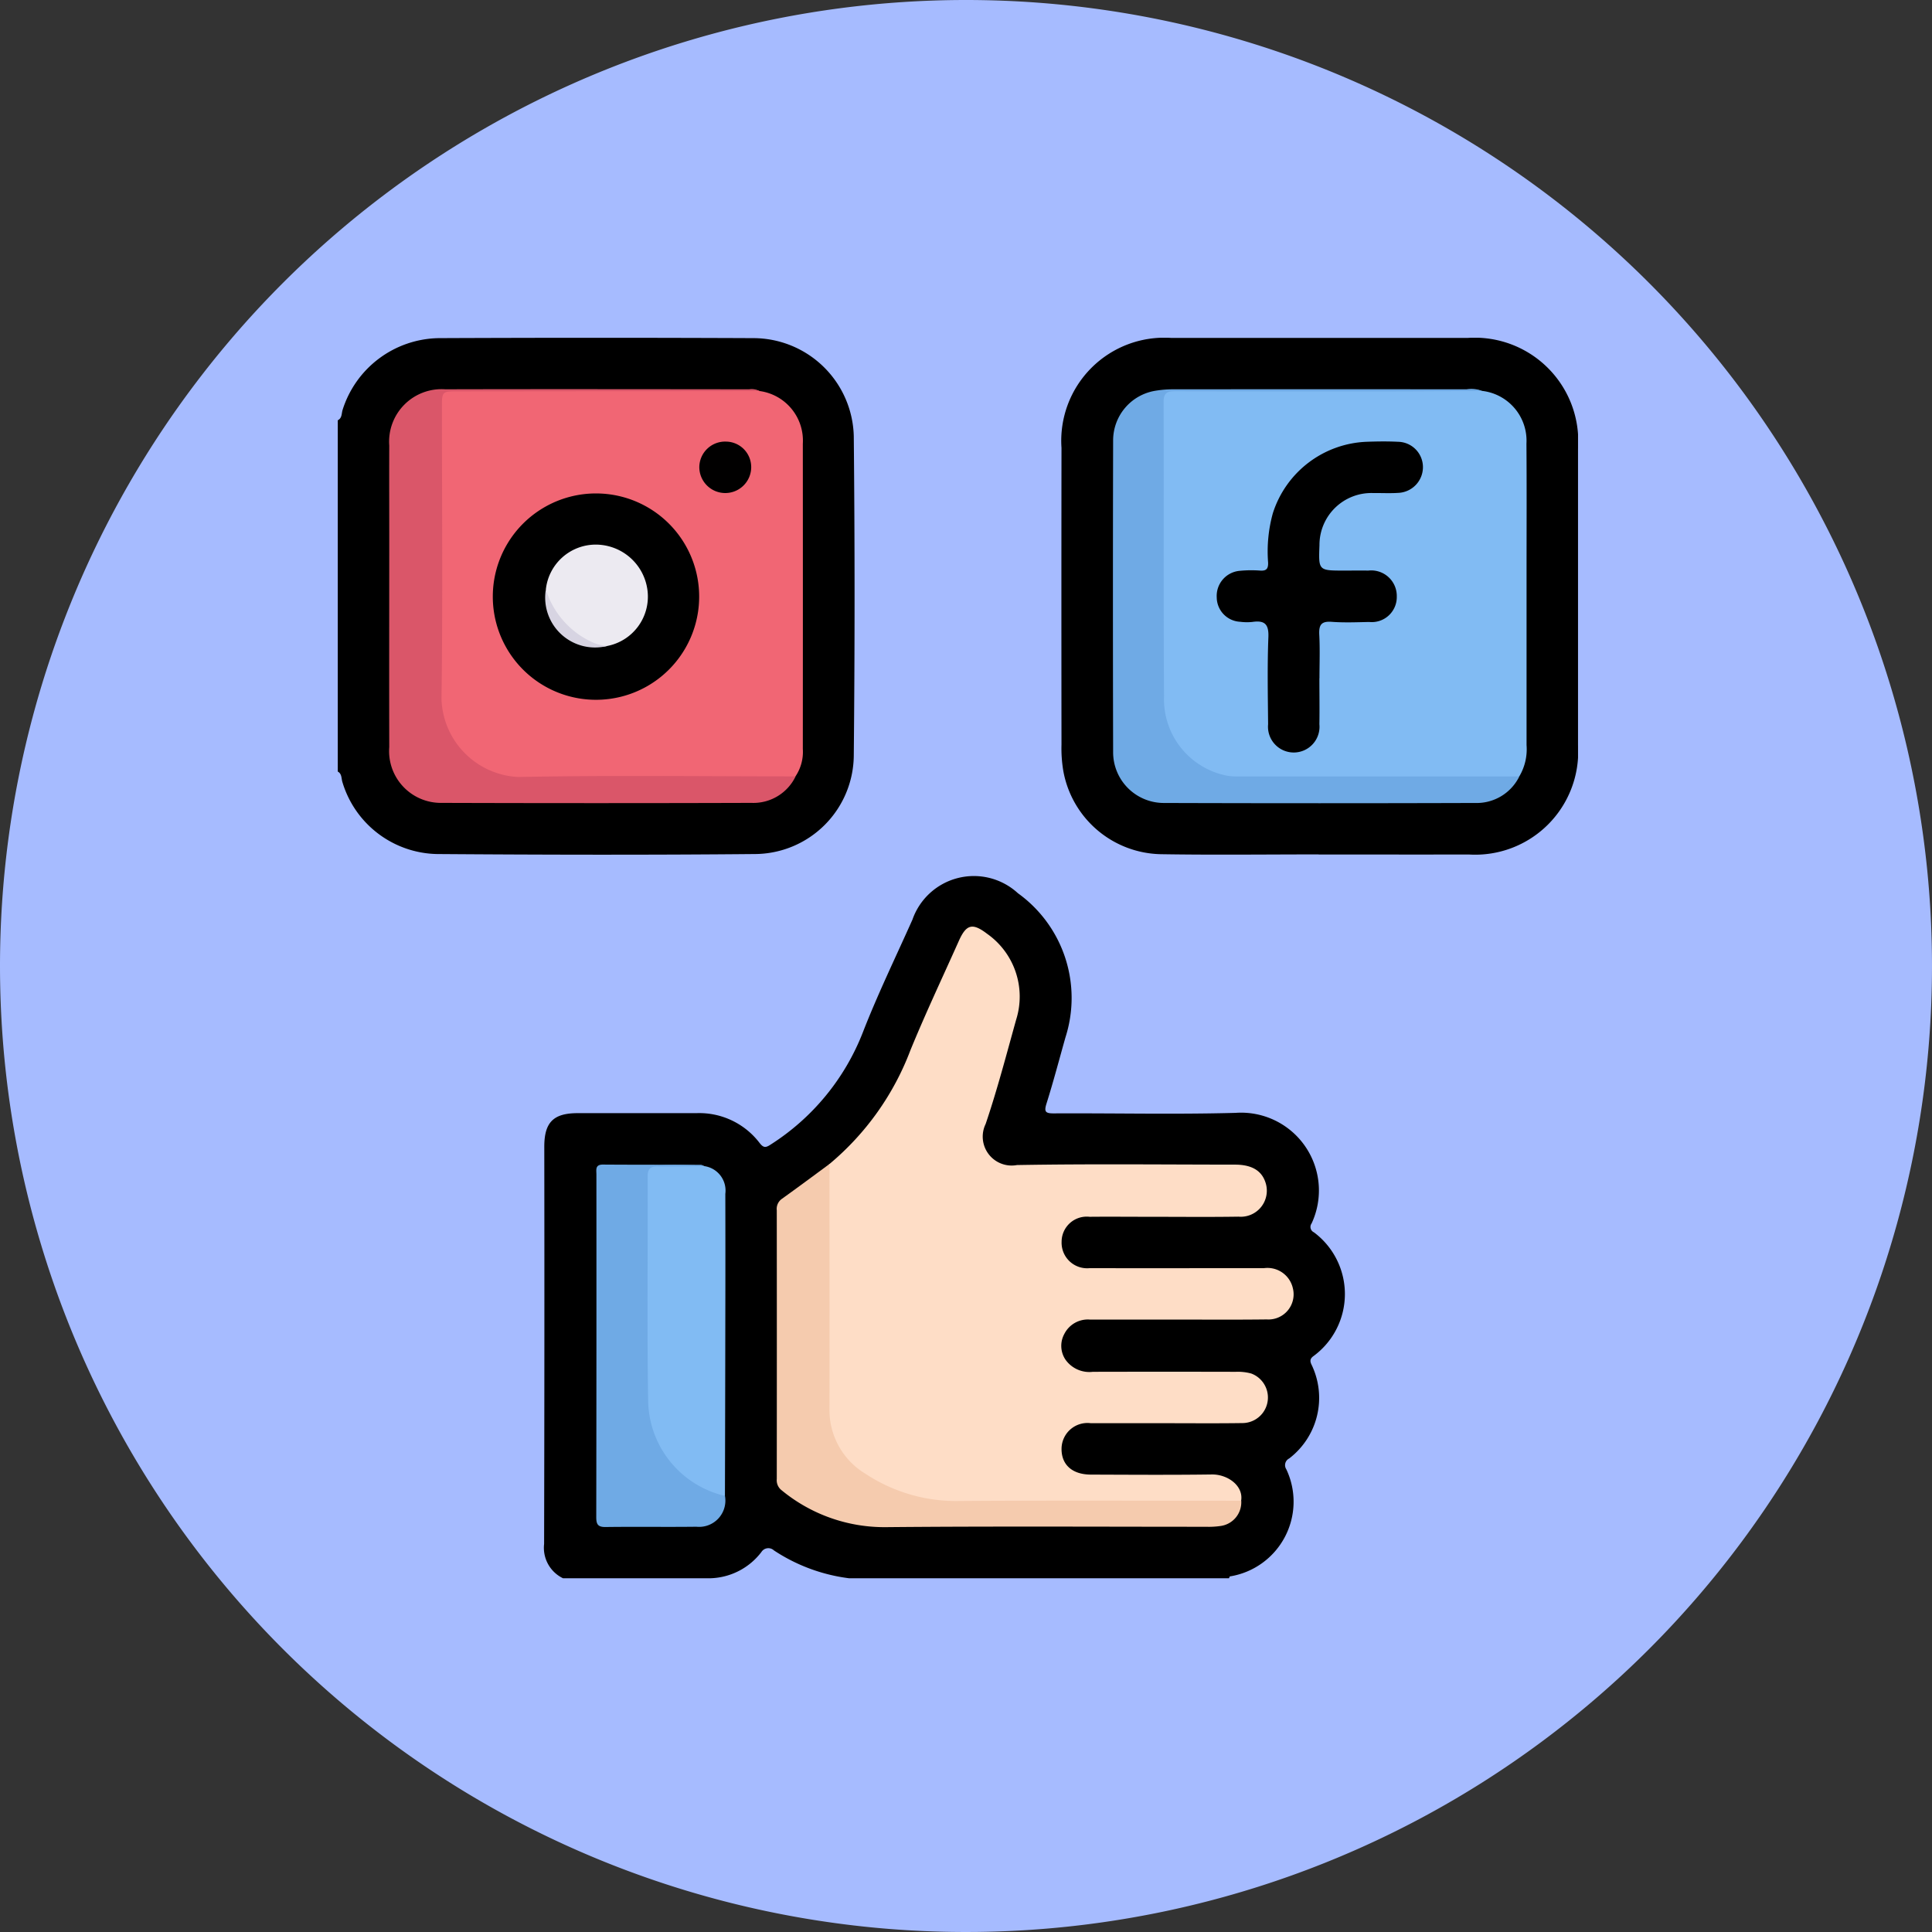 <svg xmlns="http://www.w3.org/2000/svg" xmlns:xlink="http://www.w3.org/1999/xlink" width="105" height="105" viewBox="0 0 105 105">
  <rect x="0" y="0" width="105" height="105" fill="#333333" stroke="none"/>
  <defs>
    <clipPath id="clip-path">
      <rect id="Rectángulo_43334" data-name="Rectángulo 43334" width="67.406" height="67.42" transform="translate(0 0)" fill="none"/>
    </clipPath>
  </defs>
  <g id="Grupo_170720" data-name="Grupo 170720" transform="translate(-748.326 -839)">
    <path id="Trazado_160852" data-name="Trazado 160852" d="M52.5,0A52.5,52.5,0,1,1,0,52.5,52.5,52.5,0,0,1,52.5,0Z" transform="translate(748.326 839)" fill="#a6bbff"/>
    <g id="Grupo_170974" data-name="Grupo 170974" transform="translate(766.683 857.356)">
      <g id="Grupo_170974-2" data-name="Grupo 170974" transform="translate(0 0)" clip-path="url(#clip-path)">
        <path id="Trazado_166766" data-name="Trazado 166766" d="M20.893,89.991a1.836,1.836,0,0,1-1.03-1.865q.025-10.8.01-21.59c0-1.331.5-1.824,1.82-1.824h6.45a4.124,4.124,0,0,1,3.431,1.62c.218.279.338.263.613.08a12.689,12.689,0,0,0,5-6.093c.808-2.076,1.785-4.087,2.694-6.123a3.536,3.536,0,0,1,5.734-1.435A7.01,7.01,0,0,1,48.2,60.585c-.34,1.2-.655,2.407-1.031,3.6-.146.46-.053.543.4.54,3.291-.017,6.584.062,9.872-.028a4.229,4.229,0,0,1,4.133,6.01.321.321,0,0,0,.124.48,4.184,4.184,0,0,1-.016,6.725c-.212.152-.2.291-.1.492a4.144,4.144,0,0,1-1.225,5.075.407.407,0,0,0-.158.587,4.113,4.113,0,0,1-3.061,5.823c-.024.006-.036.068-.053.1H36.427a9.563,9.563,0,0,1-4.074-1.513.444.444,0,0,0-.679.086,3.61,3.61,0,0,1-2.751,1.427Z" transform="translate(-8.649 -22.571)"/>
        <path id="Trazado_166767" data-name="Trazado 166767" d="M0,4.485c.238-.116.2-.366.261-.56A5.574,5.574,0,0,1,5.486.021q8.556-.037,17.112,0a5.464,5.464,0,0,1,5.446,5.326q.086,8.688,0,17.376a5.4,5.4,0,0,1-5.35,5.336c-5.769.054-11.539.042-17.308,0A5.481,5.481,0,0,1,.251,24.144C.19,23.949.229,23.7,0,23.576Z" transform="translate(0 0)"/>
        <path id="Trazado_166768" data-name="Trazado 166768" d="M83.644,28.086c-2.83,0-5.661.035-8.49-.01a5.5,5.5,0,0,1-5.388-4.518,7.331,7.331,0,0,1-.1-1.44q-.01-8.063,0-16.126A5.6,5.6,0,0,1,75.622.016q8.063,0,16.125,0a5.629,5.629,0,0,1,5.991,6.015q0,8.064,0,16.126a5.6,5.6,0,0,1-5.933,5.934c-2.721.006-5.441,0-8.161,0Z" transform="translate(-30.333 -0.007)"/>
        <path id="Trazado_166769" data-name="Trazado 166769" d="M47.175,69.589a14.938,14.938,0,0,0,4.4-6.187c.82-2,1.746-3.961,2.63-5.937.407-.911.745-.992,1.54-.384a4.172,4.172,0,0,1,1.575,4.663c-.53,1.9-1.025,3.8-1.657,5.667a1.572,1.572,0,0,0,1.7,2.236c3.947-.069,7.9-.025,11.843-.023.894,0,1.431.309,1.65.928a1.416,1.416,0,0,1-1.451,1.9c-1.623.025-3.246.007-4.869.007-1.074,0-2.149-.01-3.224,0a1.366,1.366,0,0,0-1.522,1.359,1.388,1.388,0,0,0,1.526,1.432c3.159.008,6.317,0,9.476,0a1.415,1.415,0,0,1,1.568,1.1,1.366,1.366,0,0,1-1.419,1.687c-1.733.021-3.465.007-5.2.008-1.47,0-2.939,0-4.409,0a1.432,1.432,0,0,0-1.4.792A1.344,1.344,0,0,0,60,80.222a1.589,1.589,0,0,0,1.488.662q3.882-.009,7.764,0a2.789,2.789,0,0,1,.842.092,1.39,1.39,0,0,1-.491,2.694c-1.426.021-2.851.007-4.277.007-1.316,0-2.633,0-3.949,0a1.409,1.409,0,0,0-1.59,1.369c-.017.88.573,1.421,1.59,1.424,2.193.008,4.387.023,6.58-.007.841-.011,1.722.6,1.591,1.425a1.189,1.189,0,0,1-.873.2c-5.017,0-10.033.02-15.05-.007a8.059,8.059,0,0,1-5.191-1.951,3.822,3.822,0,0,1-1.455-2.98c-.027-4.251-.011-8.5-.01-12.751a1.472,1.472,0,0,1,.2-.817" transform="translate(-20.451 -24.685)" fill="#feddc6"/>
        <path id="Trazado_166770" data-name="Trazado 166770" d="M45.124,79.537c0,4.43.007,8.861,0,13.291a4.042,4.042,0,0,0,1.97,3.554,8.943,8.943,0,0,0,5.145,1.47c5.088-.034,10.176-.012,15.264-.012a1.3,1.3,0,0,1-1.133,1.372,4.436,4.436,0,0,1-.785.042c-5.787,0-11.575-.033-17.362.02a8.777,8.777,0,0,1-5.694-2,.687.687,0,0,1-.269-.619q.007-7.3,0-14.6a.664.664,0,0,1,.272-.619c.871-.624,1.73-1.262,2.594-1.9" transform="translate(-18.401 -34.633)" fill="#f5cbae"/>
        <path id="Trazado_166771" data-name="Trazado 166771" d="M32.749,79.7a1.342,1.342,0,0,1,1.14,1.507q.008,3.382,0,6.764-.007,4.825-.021,9.651c-.357.244-.685.05-.989-.1A5.572,5.572,0,0,1,29.5,92.426c-.088-3.989-.03-7.981-.02-11.972,0-.766.059-.81.837-.8a22.322,22.322,0,0,1,2.428.043" transform="translate(-12.826 -34.68)" fill="#81bbf3"/>
        <path id="Trazado_166772" data-name="Trazado 166772" d="M30.757,79.676c-.832.008-1.664.034-2.495.018-.4-.008-.587.085-.585.541.015,4.1-.04,8.191.027,12.285A5.4,5.4,0,0,0,31.877,97.6a1.427,1.427,0,0,1-1.55,1.676c-1.645.02-3.291-.007-4.936.015-.419.006-.509-.146-.509-.532q.015-9.314.008-18.627c0-.25-.08-.542.357-.539,1.777.013,3.553.007,5.33.013a.558.558,0,0,1,.18.072" transform="translate(-10.834 -34.657)" fill="#6faae5"/>
        <path id="Trazado_166773" data-name="Trazado 166773" d="M27.127,5.081a2.719,2.719,0,0,1,2.347,2.863q.006,8.294,0,16.588a2.389,2.389,0,0,1-.4,1.492,1.559,1.559,0,0,1-.946.211c-4.736,0-9.472.008-14.208,0a4.278,4.278,0,0,1-4.268-4.274c-.027-4.451-.008-8.9-.008-13.354,0-.965-.014-1.93.009-2.894.01-.412.106-.694.639-.692,5.525.015,11.05.008,16.576.009a.531.531,0,0,1,.253.054" transform="translate(-4.199 -2.185)" fill="#f16674"/>
        <path id="Trazado_166774" data-name="Trazado 166774" d="M25.081,5.051,8.705,5.067c-.891,0-.891,0-.891.878,0,5.284.05,10.569-.024,15.851a4.385,4.385,0,0,0,4.184,4.231c5.018-.1,10.04-.032,15.061-.033a2.545,2.545,0,0,1-2.4,1.44q-8.422.026-16.844,0A2.814,2.814,0,0,1,4.951,24.4c-.009-3.773,0-7.545,0-11.318,0-1.689-.007-3.378,0-5.066A2.852,2.852,0,0,1,7.994,4.956c5.505-.014,11.01-.005,16.515,0a.9.9,0,0,1,.572.1" transform="translate(-2.153 -2.155)" fill="#da5669"/>
        <path id="Trazado_166775" data-name="Trazado 166775" d="M96.642,5.075a2.724,2.724,0,0,1,2.421,2.868c.018,2.324.006,4.649.006,6.974q0,4.7,0,9.408a2.889,2.889,0,0,1-.393,1.7,1.458,1.458,0,0,1-.943.213c-4.756,0-9.513.011-14.269-.005a4.275,4.275,0,0,1-4.147-3.392,7.885,7.885,0,0,1-.176-1.7q.005-7.463,0-14.928c0-.11,0-.219,0-.329.026-.8.081-.858.866-.858q8.022,0,16.044,0a1.508,1.508,0,0,1,.585.045" transform="translate(-34.461 -2.188)" fill="#81bbf3"/>
        <path id="Trazado_166776" data-name="Trazado 166776" d="M94.671,5.038c-1.621.008-3.243.022-4.865.024q-5.886.005-11.772-.007c-.451,0-.665.065-.663.6.019,5.327-.012,10.654.024,15.982a4.231,4.231,0,0,0,3.21,4.267,2.83,2.83,0,0,0,.711.088l15.388,0a2.583,2.583,0,0,1-2.4,1.442q-8.456.027-16.912,0a2.756,2.756,0,0,1-2.764-2.77q-.021-8.457,0-16.914A2.734,2.734,0,0,1,76.929,5.03a5.935,5.935,0,0,1,1.046-.078q7.93-.008,15.859,0a1.57,1.57,0,0,1,.837.086" transform="translate(-32.489 -2.15)" fill="#6faae5"/>
        <path id="Trazado_166777" data-name="Trazado 166777" d="M26.14,20.61a5.607,5.607,0,0,1-11.215-.068,5.607,5.607,0,1,1,11.215.068" transform="translate(-6.499 -6.507)"/>
        <path id="Trazado_166778" data-name="Trazado 166778" d="M37.624,11.385a1.41,1.41,0,0,1-2.821,0A1.4,1.4,0,0,1,36.247,10a1.383,1.383,0,0,1,1.376,1.381" transform="translate(-15.154 -4.356)" fill="#010000"/>
        <path id="Trazado_166779" data-name="Trazado 166779" d="M90.189,22.852c0,.833.014,1.667,0,2.5a1.4,1.4,0,1,1-2.787,0c-.014-1.579-.047-3.159.015-4.736.029-.72-.216-.92-.871-.825a2.868,2.868,0,0,1-.656-.008,1.34,1.34,0,0,1-1.28-1.328,1.368,1.368,0,0,1,1.241-1.441A6.471,6.471,0,0,1,86.965,17c.353.026.448-.106.436-.444a7.789,7.789,0,0,1,.257-2.668A5.579,5.579,0,0,1,92.751,10c.569-.02,1.14-.029,1.709,0a1.377,1.377,0,0,1,1.356,1.336,1.4,1.4,0,0,1-1.329,1.44c-.458.031-.921.005-1.381.01a2.821,2.821,0,0,0-2.913,2.835C90.139,17,90.139,17,91.534,17c.439,0,.877-.006,1.316,0a1.388,1.388,0,0,1,1.545,1.413,1.36,1.36,0,0,1-1.5,1.38c-.68.014-1.362.043-2.038-.008-.574-.044-.7.176-.675.7.043.788.011,1.579.011,2.368Z" transform="translate(-36.84 -4.346)"/>
        <path id="Trazado_166780" data-name="Trazado 166780" d="M20.032,22.35a2.729,2.729,0,0,1,2.713-2.437,2.84,2.84,0,0,1,2.815,2.522,2.732,2.732,0,0,1-2.18,2.985,1.623,1.623,0,0,1-1.366-.313,3.656,3.656,0,0,1-1.981-2.757" transform="translate(-8.723 -8.671)" fill="#eceaf1"/>
        <path id="Trazado_166781" data-name="Trazado 166781" d="M19.994,24.23A4.675,4.675,0,0,0,22.521,27.1a2.348,2.348,0,0,0,.82.2,2.71,2.71,0,0,1-3.347-3.07" transform="translate(-8.685 -10.551)" fill="#d7d4e2"/>
      </g>
    </g>
  </g>
</svg>
